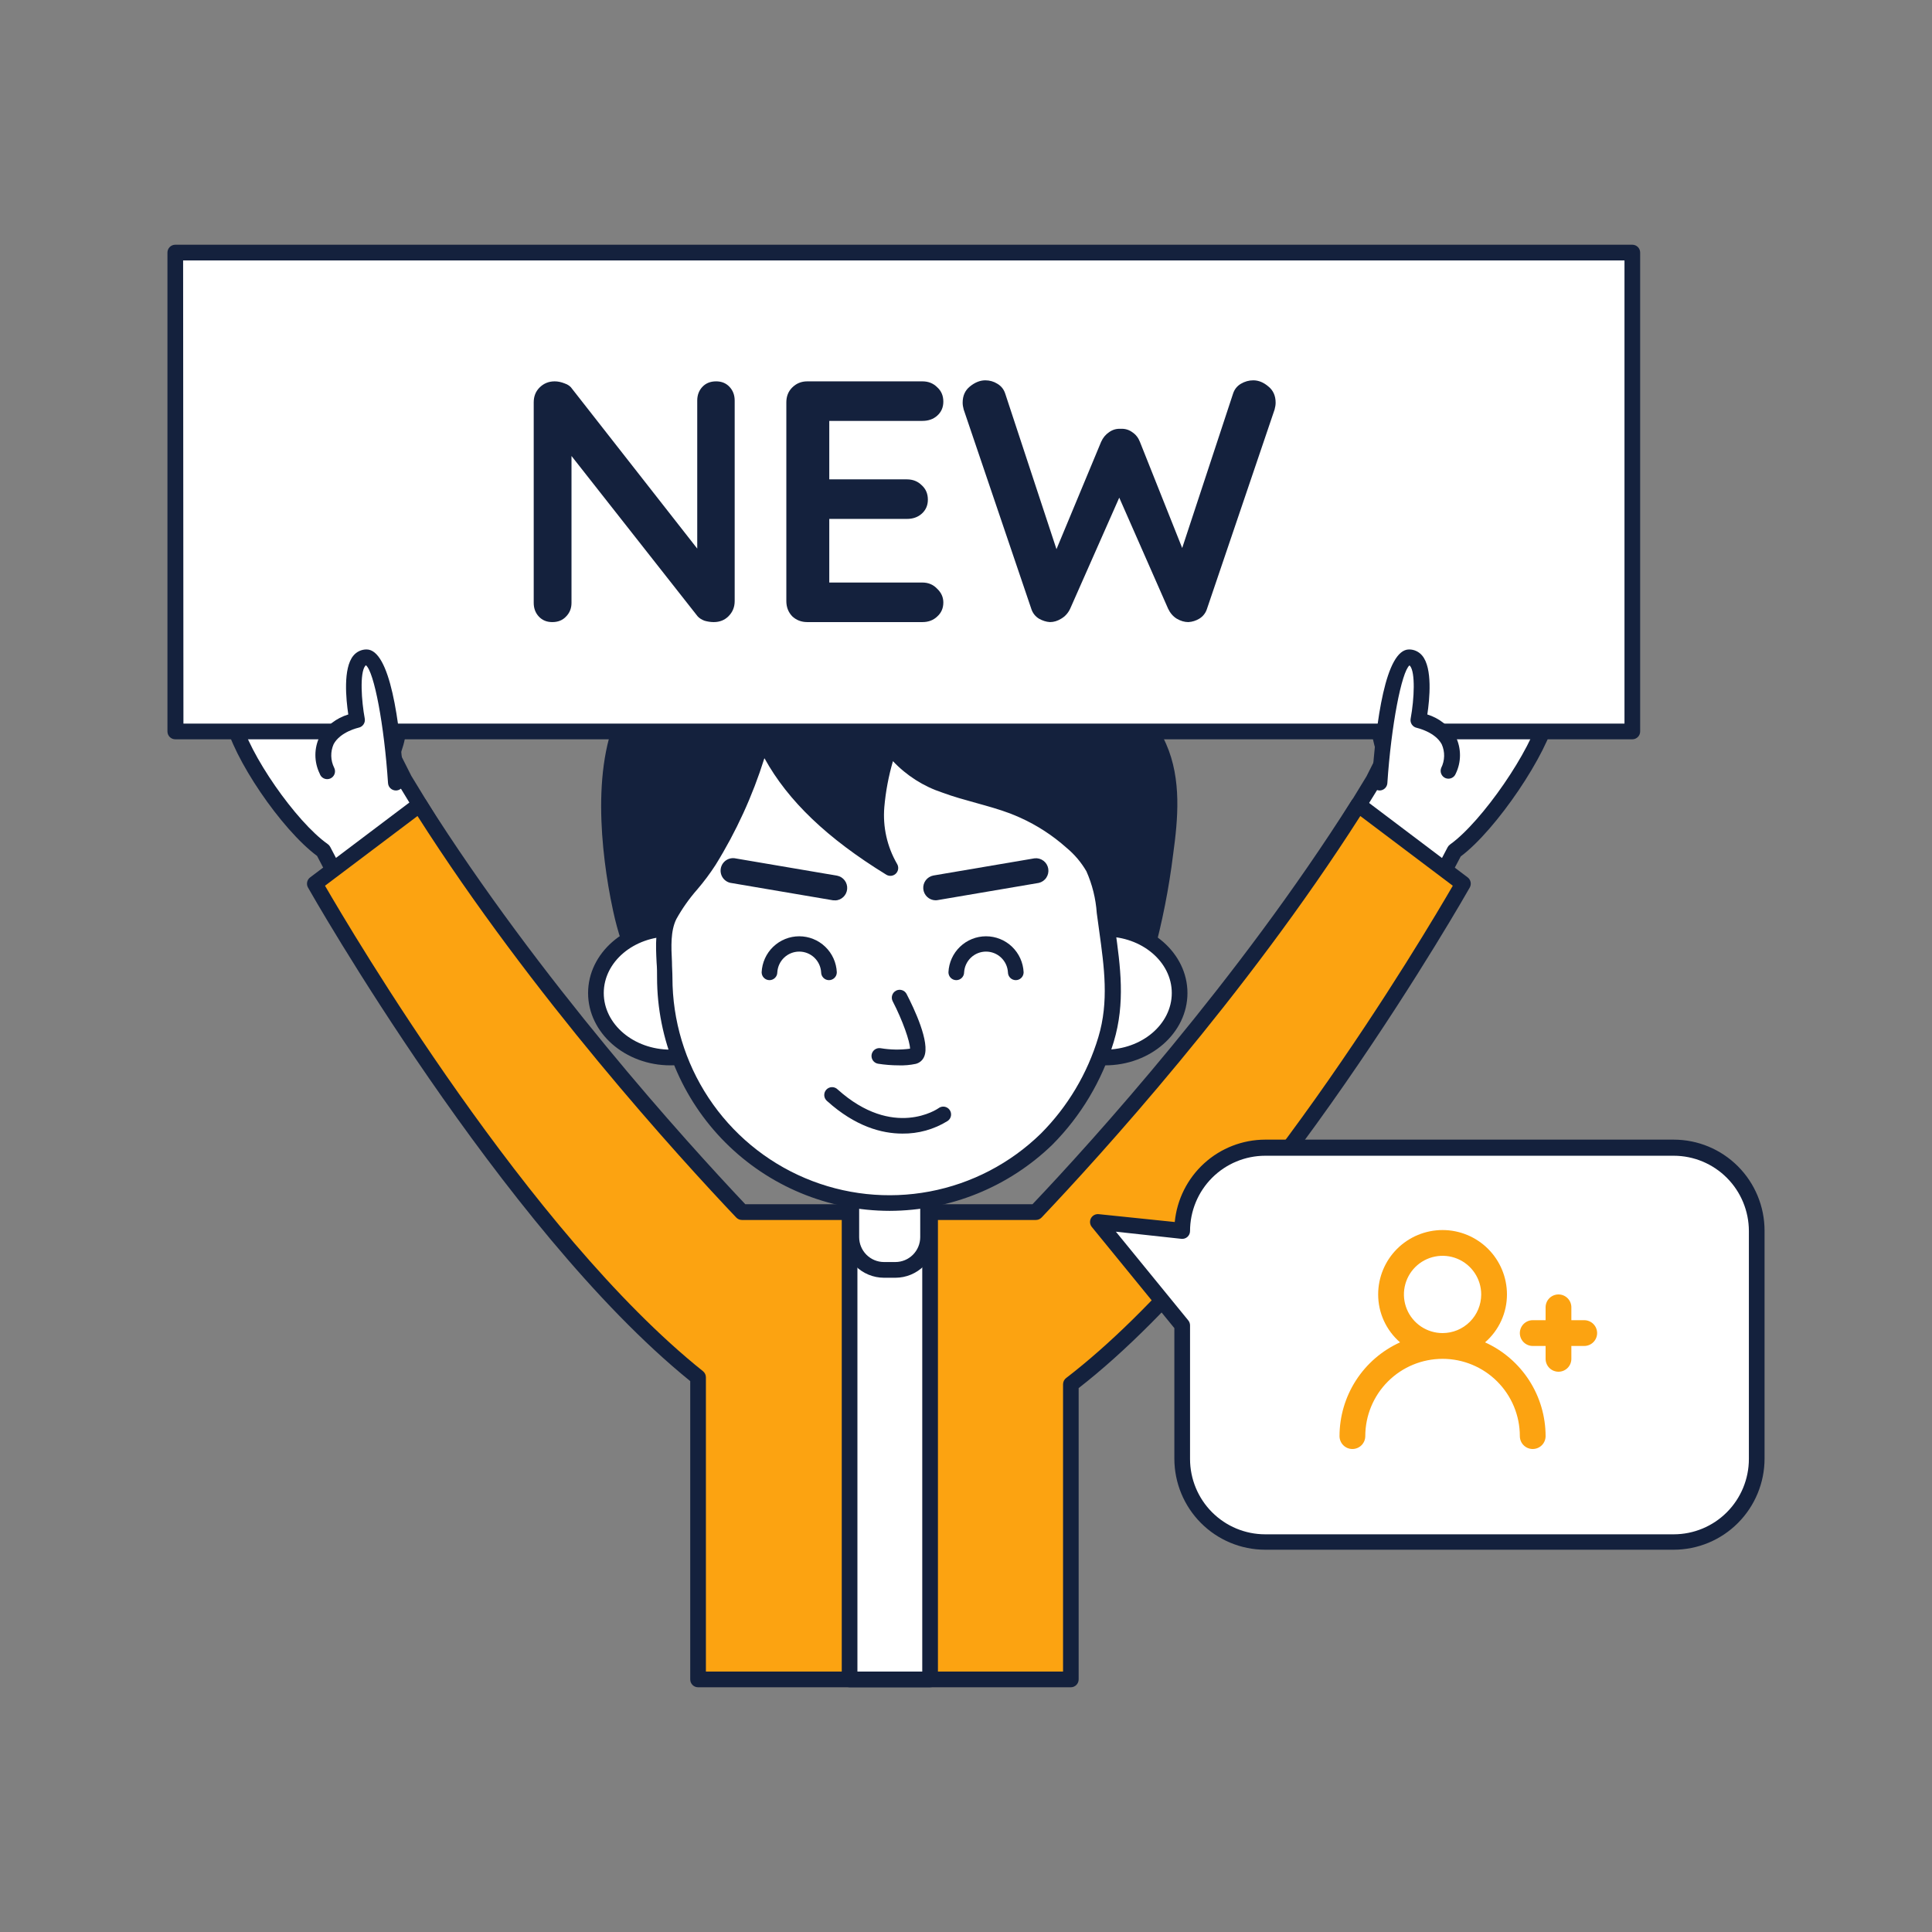 <svg width="160" height="160" viewBox="0 0 160 160" fill="none" xmlns="http://www.w3.org/2000/svg">
<rect x="0" y="0" width="160" height="160" fill="#808080" stroke="none"/>
<path d="M113.758 64.578L114.816 62.482C114.816 62.482 113.713 60.184 114.602 58.674C115.492 57.164 116.394 55.217 117.439 55.758C118.484 56.298 118.939 56.513 118.939 56.513C119.032 56.163 119.225 55.848 119.495 55.607C119.766 55.366 120.1 55.21 120.458 55.159C121.633 55.087 128.424 58.101 128.216 59.13C127.567 62.163 123.288 68.465 120.484 70.463L115.167 80.605L108.227 73.653L113.758 64.578Z" fill="white"/>
<path d="M115.148 81.256C114.977 81.254 114.813 81.184 114.693 81.061L107.747 74.141C107.643 74.038 107.577 73.903 107.56 73.758C107.542 73.613 107.574 73.466 107.65 73.341L113.168 64.292L114.077 62.489C113.784 61.747 113.168 59.82 114.025 58.368C114.142 58.173 114.265 57.965 114.382 57.756C115.219 56.285 116.264 54.456 117.719 55.211L118.608 55.66C118.791 55.339 119.05 55.067 119.363 54.871C119.675 54.674 120.032 54.559 120.4 54.534C121.698 54.469 127.34 56.962 128.502 58.31C128.631 58.435 128.728 58.59 128.785 58.761C128.843 58.932 128.859 59.114 128.833 59.293C128.184 62.417 123.899 68.745 120.971 70.925L115.706 80.905C115.659 80.996 115.591 81.075 115.507 81.135C115.424 81.195 115.327 81.235 115.226 81.25L115.148 81.256ZM109.026 73.555L114.986 79.518L119.887 70.164C119.935 70.073 120.004 69.995 120.088 69.936C122.737 68.048 126.84 62.072 127.528 59.136C126.879 58.212 121.536 55.803 120.504 55.803C119.822 55.849 119.582 56.656 119.575 56.689C119.55 56.78 119.506 56.865 119.444 56.938C119.383 57.01 119.307 57.068 119.221 57.108C119.135 57.147 119.041 57.168 118.947 57.167C118.852 57.167 118.759 57.146 118.673 57.105C118.673 57.105 118.212 56.891 117.147 56.337C116.797 56.155 115.946 57.639 115.537 58.375C115.414 58.59 115.291 58.804 115.167 59.026C114.583 60.015 115.167 61.669 115.407 62.222C115.451 62.311 115.474 62.409 115.474 62.508C115.474 62.608 115.451 62.706 115.407 62.795L114.349 64.897V64.936L109.026 73.555Z" fill="#14213D"/>
<path d="M33.492 64.578L32.434 62.482C32.434 62.482 33.537 60.184 32.648 58.674C31.758 57.164 30.856 55.217 29.811 55.758C28.766 56.298 28.311 56.513 28.311 56.513C28.218 56.163 28.024 55.848 27.755 55.607C27.484 55.366 27.15 55.21 26.792 55.159C25.617 55.087 19.041 58.466 19.255 59.501C19.904 62.528 23.962 68.465 26.766 70.463L32.083 80.605L39.023 73.653L33.492 64.578Z" fill="white"/>
<path d="M32.083 81.256H31.959C31.858 81.241 31.761 81.202 31.678 81.142C31.594 81.082 31.526 81.003 31.479 80.911L26.26 70.886C23.293 68.686 19.261 62.756 18.619 59.618C18.598 59.426 18.621 59.231 18.685 59.049C18.749 58.866 18.853 58.701 18.989 58.563C20.203 57.151 25.48 54.436 26.831 54.495C27.199 54.52 27.555 54.635 27.868 54.832C28.181 55.028 28.44 55.3 28.623 55.621L29.512 55.172C30.966 54.417 32.011 56.246 32.849 57.717C32.966 57.925 33.089 58.134 33.206 58.329C34.063 59.781 33.446 61.708 33.154 62.45L34.063 64.253L39.581 73.302C39.657 73.427 39.689 73.573 39.671 73.719C39.653 73.864 39.587 73.999 39.484 74.102L32.537 81.048C32.479 81.111 32.409 81.162 32.331 81.198C32.253 81.234 32.169 81.254 32.083 81.256V81.256ZM19.917 59.488C20.566 62.365 24.507 68.055 27.142 69.903C27.227 69.962 27.296 70.04 27.344 70.131L32.245 79.486L38.205 73.523L32.94 64.884V64.845L31.882 62.743C31.838 62.654 31.815 62.556 31.815 62.456C31.815 62.357 31.838 62.259 31.882 62.17C32.148 61.617 32.706 59.963 32.122 58.974C31.998 58.772 31.875 58.557 31.752 58.323C31.343 57.6 30.492 56.109 30.142 56.285C29.077 56.838 28.616 57.053 28.616 57.053C28.53 57.094 28.436 57.115 28.34 57.115C28.245 57.115 28.151 57.094 28.064 57.053C27.979 57.013 27.903 56.954 27.842 56.88C27.782 56.807 27.738 56.722 27.714 56.63C27.714 56.63 27.467 55.797 26.785 55.751C25.513 55.803 20.475 58.668 19.917 59.488V59.488Z" fill="#14213D"/>
<path d="M121.159 73.184C121.159 73.184 104.734 102.309 88.699 114.638V139.082H57.811V114.065C42.003 101.424 26.072 73.184 26.072 73.184L34.751 66.635C44.301 81.751 56.558 95.226 61.446 100.382H85.784C90.673 95.226 102.923 81.751 112.479 66.635L121.159 73.184Z" fill="#FCA311"/>
<path d="M88.687 139.733H57.811C57.639 139.733 57.474 139.665 57.352 139.543C57.23 139.42 57.162 139.255 57.162 139.082V114.378C41.516 101.71 25.663 73.783 25.507 73.503C25.43 73.366 25.405 73.205 25.437 73.05C25.469 72.896 25.556 72.758 25.682 72.663L34.362 66.115C34.434 66.061 34.516 66.023 34.603 66.003C34.69 65.983 34.78 65.981 34.868 65.997C34.956 66.014 35.039 66.049 35.113 66.099C35.187 66.15 35.249 66.215 35.297 66.29C44.704 81.172 56.772 94.49 61.725 99.731H85.505C90.452 94.523 102.508 81.191 111.934 66.29C111.982 66.215 112.044 66.15 112.118 66.099C112.192 66.049 112.275 66.014 112.363 65.997C112.452 65.982 112.543 65.984 112.631 66.004C112.719 66.025 112.802 66.062 112.876 66.115L121.549 72.663C121.674 72.759 121.759 72.897 121.79 73.052C121.821 73.206 121.796 73.366 121.718 73.503C121.555 73.79 105.222 102.576 89.329 114.957V139.082C89.329 139.254 89.262 139.418 89.141 139.54C89.021 139.662 88.858 139.731 88.687 139.733ZM58.46 138.431H88.037V114.638C88.038 114.539 88.061 114.441 88.104 114.352C88.148 114.262 88.212 114.185 88.291 114.124C102.91 102.888 118.063 77.24 120.315 73.353L112.655 67.579C103.099 82.552 91.043 95.786 86.259 100.831C86.198 100.895 86.124 100.946 86.042 100.981C85.961 101.016 85.873 101.033 85.785 101.033H61.446C61.358 101.033 61.27 101.016 61.189 100.981C61.107 100.946 61.033 100.895 60.972 100.831C56.181 95.779 44.093 82.519 34.576 67.579L26.916 73.353C29.13 77.175 43.827 102.055 58.22 113.558C58.295 113.619 58.356 113.696 58.397 113.784C58.439 113.872 58.46 113.968 58.46 114.065V138.431Z" fill="#14213D"/>
<path d="M77.027 100.382H70.36V139.082H77.027V100.382Z" fill="white"/>
<path d="M77.026 139.733H70.359C70.187 139.733 70.022 139.665 69.9 139.543C69.778 139.421 69.71 139.255 69.71 139.082V100.382C69.71 100.209 69.778 100.044 69.9 99.922C70.022 99.799 70.187 99.731 70.359 99.731H77.026C77.199 99.731 77.364 99.799 77.486 99.922C77.607 100.044 77.676 100.209 77.676 100.382V139.082C77.676 139.168 77.659 139.252 77.626 139.331C77.594 139.41 77.546 139.482 77.486 139.543C77.425 139.603 77.354 139.651 77.275 139.684C77.196 139.716 77.112 139.733 77.026 139.733V139.733ZM71.008 138.431H76.377V101.033H71.008V138.431Z" fill="#14213D"/>
<path d="M50.721 71.225C50.04 65.639 50.286 58.531 54.837 55.745C55.503 55.331 56.261 55.09 57.042 55.041C57.824 54.992 58.605 55.138 59.317 55.465C64.809 45.049 79.091 49.703 87.005 54.026C90.4 55.881 94.341 58.147 95.957 61.877C97.145 64.604 96.892 67.736 96.496 70.665C96.147 73.478 95.599 76.263 94.854 78.997C94.551 80.381 94.089 81.724 93.477 83.001C92.861 84.068 91.751 84.687 90.965 85.644C89.695 87.33 88.231 88.859 86.603 90.201C83.02 93.065 78.591 94.657 74.01 94.728C69.428 94.799 64.953 93.344 61.284 90.591C59.251 89.031 57.478 87.156 56.032 85.038C53.799 81.946 52.247 79.075 51.436 75.326C51.163 74.141 50.91 72.741 50.721 71.225Z" fill="#14213D"/>
<path d="M73.69 95.383C69.079 95.341 64.599 93.847 60.881 91.112C58.791 89.515 56.969 87.592 55.486 85.416C52.89 81.836 51.533 78.945 50.78 75.456C50.481 74.083 50.247 72.683 50.078 71.303C49.384 65.607 49.585 58.193 54.5 55.178C55.173 54.764 55.928 54.501 56.713 54.408C57.498 54.316 58.293 54.397 59.044 54.645C60.544 51.978 63.026 50.006 65.958 49.15C74.021 46.709 84.356 51.819 87.336 53.447C90.316 55.074 94.795 57.522 96.574 61.61C97.872 64.552 97.548 67.872 97.158 70.724C96.808 73.568 96.252 76.383 95.496 79.147C95.431 79.375 95.373 79.609 95.308 79.85C95.034 81.048 94.613 82.207 94.055 83.3C93.638 83.96 93.113 84.546 92.503 85.032C92.141 85.338 91.802 85.671 91.491 86.028C90.186 87.749 88.688 89.314 87.024 90.689C83.215 93.681 78.528 95.331 73.69 95.383ZM57.343 55.673C56.574 55.684 55.823 55.91 55.175 56.324C50.63 59.117 50.838 66.824 51.37 71.173C51.533 72.514 51.76 73.868 52.02 75.202C52.734 78.509 54.039 81.25 56.512 84.674C57.914 86.741 59.639 88.568 61.621 90.084C65.178 92.758 69.52 94.173 73.965 94.105C78.41 94.036 82.707 92.489 86.18 89.706C87.769 88.394 89.198 86.9 90.439 85.253C90.793 84.843 91.179 84.462 91.594 84.114C92.099 83.717 92.537 83.243 92.893 82.708C93.393 81.707 93.77 80.649 94.016 79.557L94.211 78.841C94.948 76.139 95.49 73.387 95.834 70.606C96.197 67.905 96.483 64.8 95.347 62.144C93.867 58.746 90.4 56.637 86.674 54.606C83.811 53.037 73.871 48.096 66.289 50.407C64.909 50.813 63.628 51.499 62.525 52.423C61.421 53.347 60.519 54.489 59.875 55.777C59.797 55.926 59.665 56.038 59.507 56.092C59.349 56.145 59.176 56.135 59.024 56.064C58.497 55.818 57.924 55.687 57.343 55.68V55.673Z" fill="#14213D"/>
<path d="M70.509 98.793H76.864V102.458C76.864 103.177 76.58 103.865 76.073 104.373C75.567 104.881 74.88 105.167 74.164 105.167H73.203C72.487 105.167 71.8 104.881 71.293 104.373C70.787 103.865 70.502 103.177 70.502 102.458V98.793H70.509Z" fill="white"/>
<path d="M74.157 105.818H73.203C72.315 105.816 71.464 105.461 70.836 104.832C70.209 104.202 69.855 103.349 69.853 102.459V98.794C69.853 98.621 69.922 98.455 70.043 98.333C70.165 98.211 70.33 98.143 70.502 98.143H76.858C77.03 98.143 77.195 98.211 77.317 98.333C77.439 98.455 77.507 98.621 77.507 98.794V102.459C77.506 103.349 77.152 104.202 76.524 104.832C75.896 105.461 75.045 105.816 74.157 105.818V105.818ZM71.152 99.445V102.459C71.153 103.004 71.37 103.526 71.754 103.911C72.139 104.297 72.66 104.514 73.203 104.516H74.157C74.701 104.514 75.222 104.297 75.606 103.911C75.99 103.526 76.207 103.004 76.209 102.459V99.445H71.152Z" fill="#14213D"/>
<path d="M55.526 87.571C58.935 87.571 61.7 85.184 61.7 82.239C61.7 79.295 58.935 76.908 55.526 76.908C52.116 76.908 49.352 79.295 49.352 82.239C49.352 85.184 52.116 87.571 55.526 87.571Z" fill="white"/>
<path d="M55.526 88.228C51.767 88.228 48.703 85.54 48.703 82.239C48.703 78.939 51.767 76.257 55.526 76.257C59.284 76.257 62.349 78.939 62.349 82.239C62.349 85.54 59.291 88.228 55.526 88.228ZM55.526 77.559C52.481 77.559 50.001 79.655 50.001 82.239C50.001 84.824 52.481 86.926 55.526 86.926C58.57 86.926 61.05 84.824 61.05 82.239C61.05 79.655 58.577 77.559 55.526 77.559Z" fill="#14213D"/>
<path d="M91.517 87.571C94.927 87.571 97.691 85.184 97.691 82.239C97.691 79.295 94.927 76.908 91.517 76.908C88.107 76.908 85.343 79.295 85.343 82.239C85.343 85.184 88.107 87.571 91.517 87.571Z" fill="white"/>
<path d="M91.517 88.228C87.758 88.228 84.694 85.54 84.694 82.239C84.694 78.939 87.758 76.257 91.517 76.257C95.276 76.257 98.34 78.939 98.34 82.239C98.34 85.54 95.282 88.228 91.517 88.228ZM91.517 77.559C88.472 77.559 85.993 79.655 85.993 82.239C85.993 84.824 88.472 86.926 91.517 86.926C94.562 86.926 97.042 84.824 97.042 82.239C97.042 79.655 94.568 77.559 91.517 77.559Z" fill="#14213D"/>
<path d="M84.772 67.091C84.492 66.961 84.207 66.844 83.915 66.733C82.077 66.03 80.13 65.685 78.286 65.001C76.442 64.318 74.644 63.218 73.742 61.48C73.19 63.189 72.818 64.952 72.632 66.74C72.446 68.553 72.844 70.377 73.768 71.947C69.451 69.265 65.25 65.815 63.192 61.057C62.223 64.675 60.732 68.131 58.765 71.316C57.823 72.846 56.265 74.278 55.48 75.873C54.694 77.468 55.09 79.303 55.09 81.009C55.107 84.67 56.198 88.245 58.225 91.29C60.253 94.334 63.128 96.714 66.494 98.132C69.86 99.551 73.567 99.946 77.155 99.269C80.743 98.591 84.053 96.871 86.674 94.321C88.967 92.017 90.659 89.183 91.601 86.067C92.672 82.493 91.958 79.121 91.491 75.508C91.404 74.236 91.09 72.99 90.562 71.83C90.094 71.01 89.485 70.278 88.764 69.669C87.573 68.61 86.226 67.74 84.772 67.091V67.091Z" fill="white"/>
<path d="M73.683 100.278C68.575 100.273 63.677 98.235 60.065 94.613C56.452 90.991 54.421 86.079 54.415 80.957C54.415 80.553 54.415 80.143 54.377 79.72C54.305 78.294 54.234 76.81 54.876 75.534C55.405 74.569 56.039 73.665 56.766 72.839C57.278 72.236 57.753 71.601 58.187 70.938C60.123 67.809 61.591 64.411 62.543 60.855C62.579 60.725 62.653 60.609 62.757 60.524C62.86 60.438 62.988 60.387 63.121 60.377C63.255 60.367 63.389 60.399 63.504 60.468C63.619 60.537 63.71 60.641 63.764 60.764C65.257 64.214 67.984 67.273 72.281 70.183C71.983 69.048 71.875 67.871 71.963 66.701C72.148 64.867 72.526 63.057 73.093 61.304C73.128 61.18 73.2 61.069 73.299 60.986C73.397 60.903 73.518 60.851 73.646 60.837C73.775 60.823 73.904 60.847 74.018 60.907C74.132 60.968 74.226 61.06 74.287 61.174C75.021 62.534 76.443 63.621 78.513 64.39C79.383 64.709 80.312 64.969 81.201 65.21C82.091 65.451 83.149 65.757 84.142 66.121C84.447 66.238 84.746 66.362 85.038 66.499C86.555 67.18 87.958 68.091 89.199 69.2C89.984 69.855 90.644 70.647 91.147 71.537C91.713 72.768 92.051 74.091 92.147 75.443C92.212 75.931 92.276 76.419 92.348 76.901C92.789 80.065 93.205 83.046 92.237 86.275C91.264 89.493 89.516 92.422 87.148 94.803C83.532 98.301 78.708 100.263 73.683 100.278V100.278ZM63.296 62.814C62.325 65.908 60.971 68.867 59.265 71.622C58.803 72.337 58.293 73.02 57.739 73.666C57.078 74.418 56.499 75.238 56.012 76.114C55.526 77.09 55.584 78.398 55.649 79.661C55.649 80.097 55.688 80.534 55.688 80.963C55.689 84.507 56.731 87.972 58.685 90.925C60.639 93.878 63.417 96.188 66.673 97.566C69.929 98.944 73.518 99.329 76.991 98.674C80.464 98.018 83.667 96.35 86.2 93.879C88.418 91.653 90.053 88.911 90.959 85.898C91.848 82.949 91.445 80.097 91.03 77.084C90.959 76.595 90.894 76.107 90.829 75.612C90.747 74.419 90.457 73.249 89.972 72.156C89.54 71.412 88.979 70.75 88.316 70.203C87.173 69.183 85.882 68.345 84.486 67.716C84.213 67.592 83.941 67.482 83.662 67.371C82.753 67.026 81.779 66.759 80.844 66.499C79.909 66.238 78.968 65.984 78.04 65.639C76.482 65.126 75.076 64.231 73.95 63.035C73.588 64.276 73.348 65.549 73.236 66.837C73.098 68.475 73.465 70.116 74.287 71.537C74.365 71.661 74.398 71.808 74.383 71.953C74.367 72.098 74.303 72.234 74.201 72.339C74.1 72.443 73.965 72.51 73.821 72.529C73.676 72.548 73.529 72.517 73.404 72.442C68.509 69.435 65.263 66.329 63.322 62.814H63.296Z" fill="#14213D"/>
<path d="M74.41 88.228C73.841 88.226 73.272 88.18 72.71 88.092C72.626 88.077 72.545 88.045 72.473 87.999C72.401 87.953 72.339 87.894 72.29 87.823C72.242 87.753 72.207 87.674 72.189 87.591C72.17 87.507 72.169 87.421 72.184 87.337C72.198 87.252 72.23 87.172 72.276 87.1C72.322 87.028 72.381 86.965 72.451 86.916C72.521 86.867 72.6 86.833 72.683 86.814C72.767 86.796 72.853 86.794 72.937 86.809C73.74 86.943 74.558 86.956 75.365 86.848C75.365 86.275 74.761 84.524 73.924 82.91C73.848 82.758 73.835 82.582 73.888 82.42C73.94 82.258 74.053 82.124 74.203 82.044C74.353 81.965 74.528 81.948 74.691 81.997C74.853 82.046 74.99 82.156 75.073 82.305C75.683 83.483 77.053 86.341 76.533 87.512C76.471 87.658 76.376 87.788 76.256 87.891C76.135 87.993 75.992 88.067 75.839 88.105C75.369 88.204 74.89 88.246 74.41 88.228V88.228Z" fill="#14213D"/>
<path d="M68.652 81.172C68.48 81.172 68.315 81.103 68.193 80.981C68.071 80.859 68.003 80.693 68.003 80.521C67.975 80.057 67.772 79.621 67.435 79.303C67.098 78.984 66.652 78.807 66.189 78.807C65.725 78.807 65.279 78.984 64.942 79.303C64.605 79.621 64.402 80.057 64.374 80.521C64.374 80.693 64.306 80.859 64.184 80.981C64.062 81.103 63.897 81.172 63.725 81.172C63.553 81.172 63.388 81.103 63.266 80.981C63.144 80.859 63.076 80.693 63.076 80.521C63.112 79.718 63.456 78.959 64.036 78.404C64.616 77.849 65.387 77.539 66.189 77.539C66.99 77.539 67.761 77.849 68.341 78.404C68.921 78.959 69.265 79.718 69.301 80.521C69.301 80.693 69.233 80.859 69.111 80.981C68.99 81.103 68.824 81.172 68.652 81.172Z" fill="#14213D"/>
<path d="M84.123 81.172C83.95 81.172 83.785 81.103 83.663 80.981C83.542 80.859 83.473 80.693 83.473 80.521C83.446 80.057 83.242 79.621 82.905 79.303C82.568 78.984 82.122 78.807 81.659 78.807C81.195 78.807 80.75 78.984 80.412 79.303C80.075 79.621 79.872 80.057 79.844 80.521C79.844 80.693 79.776 80.859 79.654 80.981C79.532 81.103 79.367 81.172 79.195 81.172C79.023 81.172 78.858 81.103 78.736 80.981C78.614 80.859 78.546 80.693 78.546 80.521C78.582 79.718 78.926 78.959 79.506 78.404C80.086 77.849 80.857 77.539 81.659 77.539C82.461 77.539 83.232 77.849 83.811 78.404C84.391 78.959 84.735 79.718 84.772 80.521C84.772 80.693 84.703 80.859 84.582 80.981C84.46 81.103 84.295 81.172 84.123 81.172Z" fill="#14213D"/>
<path d="M69.153 74.558C69.096 74.564 69.04 74.564 68.984 74.558L60.596 73.132C60.456 73.117 60.321 73.073 60.199 73.003C60.077 72.933 59.97 72.84 59.885 72.727C59.8 72.615 59.739 72.486 59.706 72.349C59.672 72.212 59.667 72.069 59.691 71.93C59.714 71.791 59.766 71.659 59.842 71.54C59.919 71.422 60.019 71.32 60.136 71.242C60.253 71.164 60.384 71.11 60.523 71.085C60.661 71.06 60.803 71.063 60.94 71.094L69.328 72.52C69.578 72.569 69.8 72.709 69.954 72.913C70.107 73.117 70.18 73.37 70.158 73.624C70.136 73.879 70.022 74.116 69.836 74.291C69.65 74.465 69.407 74.565 69.153 74.571V74.558Z" fill="#14213D"/>
<path d="M77.462 74.558C77.208 74.551 76.965 74.45 76.781 74.275C76.596 74.1 76.483 73.862 76.462 73.608C76.441 73.354 76.514 73.102 76.668 72.898C76.821 72.695 77.044 72.556 77.293 72.507L85.681 71.082C85.942 71.053 86.205 71.125 86.415 71.285C86.626 71.444 86.767 71.677 86.811 71.938C86.855 72.198 86.798 72.465 86.652 72.685C86.506 72.905 86.281 73.06 86.025 73.119L77.637 74.545C77.579 74.556 77.521 74.56 77.462 74.558V74.558Z" fill="#14213D"/>
<path d="M74.729 93.879C73.015 93.879 70.833 93.286 68.503 91.19C68.434 91.135 68.377 91.066 68.336 90.988C68.294 90.91 68.269 90.824 68.262 90.736C68.255 90.648 68.266 90.56 68.293 90.476C68.321 90.392 68.366 90.315 68.425 90.249C68.483 90.183 68.555 90.13 68.635 90.093C68.715 90.055 68.801 90.034 68.889 90.032C68.977 90.029 69.065 90.044 69.147 90.077C69.229 90.109 69.304 90.158 69.366 90.22C73.995 94.373 77.682 91.809 77.715 91.783C77.784 91.728 77.863 91.689 77.947 91.666C78.031 91.643 78.12 91.637 78.206 91.65C78.293 91.662 78.376 91.691 78.451 91.737C78.526 91.782 78.591 91.842 78.642 91.913C78.694 91.984 78.73 92.065 78.749 92.151C78.769 92.236 78.77 92.325 78.755 92.411C78.739 92.497 78.706 92.58 78.658 92.653C78.61 92.726 78.547 92.789 78.474 92.837C77.35 93.534 76.05 93.895 74.729 93.879Z" fill="#14213D"/>
<path d="M135.156 20.918H14.517V60.575H135.156V20.918Z" fill="white"/>
<path d="M135.182 61.226H14.516C14.344 61.226 14.179 61.157 14.057 61.035C13.935 60.913 13.867 60.748 13.867 60.575V20.918C13.867 20.745 13.935 20.579 14.057 20.457C14.179 20.335 14.344 20.267 14.516 20.267H135.182C135.354 20.267 135.519 20.335 135.641 20.457C135.763 20.579 135.831 20.745 135.831 20.918V60.575C135.831 60.748 135.763 60.913 135.641 61.035C135.519 61.157 135.354 61.226 135.182 61.226ZM15.191 59.924H134.533V21.569H15.165L15.191 59.924Z" fill="#14213D"/>
<path d="M59.307 31.582C59.762 31.582 60.132 31.734 60.416 32.038C60.701 32.342 60.843 32.721 60.843 33.177V49.781C60.843 50.275 60.672 50.693 60.331 51.035C60.008 51.357 59.601 51.519 59.108 51.519C58.861 51.519 58.605 51.481 58.339 51.405C58.093 51.31 57.903 51.187 57.77 51.035L46.589 36.822L47.329 36.367V49.924C47.329 50.38 47.177 50.759 46.874 51.063C46.589 51.367 46.21 51.519 45.736 51.519C45.281 51.519 44.911 51.367 44.626 51.063C44.342 50.759 44.2 50.38 44.2 49.924V33.319C44.2 32.826 44.361 32.417 44.683 32.095C45.025 31.753 45.442 31.582 45.935 31.582C46.2 31.582 46.475 31.639 46.76 31.753C47.044 31.848 47.253 32 47.386 32.209L58.226 46.05L57.742 46.392V33.177C57.742 32.721 57.884 32.342 58.169 32.038C58.453 31.734 58.833 31.582 59.307 31.582Z" fill="#14213D"/>
<path d="M66.856 31.582H76.387C76.88 31.582 77.288 31.743 77.61 32.066C77.952 32.37 78.123 32.769 78.123 33.262C78.123 33.737 77.952 34.126 77.61 34.43C77.288 34.715 76.88 34.857 76.387 34.857H68.421L68.677 34.373V39.927L68.449 39.699H75.107C75.6 39.699 76.008 39.861 76.33 40.183C76.671 40.487 76.842 40.886 76.842 41.38C76.842 41.854 76.671 42.243 76.33 42.547C76.008 42.832 75.6 42.974 75.107 42.974H68.535L68.677 42.747V48.5L68.449 48.243H76.387C76.88 48.243 77.288 48.414 77.61 48.756C77.952 49.079 78.123 49.459 78.123 49.895C78.123 50.37 77.952 50.759 77.61 51.063C77.288 51.367 76.88 51.519 76.387 51.519H66.856C66.363 51.519 65.946 51.357 65.604 51.035C65.282 50.693 65.121 50.275 65.121 49.781V33.319C65.121 32.826 65.282 32.417 65.604 32.095C65.946 31.753 66.363 31.582 66.856 31.582Z" fill="#14213D"/>
<path d="M103.792 31.497C104.229 31.497 104.646 31.668 105.044 32.009C105.443 32.332 105.642 32.778 105.642 33.348C105.642 33.519 105.613 33.709 105.556 33.917L99.952 50.437C99.838 50.778 99.629 51.044 99.326 51.234C99.041 51.405 98.738 51.5 98.415 51.519C98.093 51.519 97.77 51.424 97.448 51.234C97.144 51.044 96.907 50.769 96.737 50.408L92.526 40.838L92.782 41.009L88.628 50.408C88.458 50.769 88.211 51.044 87.889 51.234C87.585 51.424 87.272 51.519 86.95 51.519C86.646 51.5 86.343 51.405 86.039 51.234C85.736 51.044 85.527 50.778 85.413 50.437L79.809 33.917C79.752 33.709 79.723 33.519 79.723 33.348C79.723 32.778 79.922 32.332 80.321 32.009C80.738 31.668 81.165 31.497 81.601 31.497C81.961 31.497 82.293 31.591 82.597 31.781C82.919 31.971 83.137 32.247 83.251 32.607L87.775 46.335L87.149 46.307L91.189 36.595C91.341 36.253 91.559 35.987 91.843 35.797C92.128 35.588 92.45 35.493 92.811 35.512C93.171 35.493 93.493 35.588 93.778 35.797C94.062 35.987 94.271 36.253 94.404 36.595L98.102 45.88L97.647 46.164L102.114 32.607C102.228 32.247 102.446 31.971 102.768 31.781C103.091 31.591 103.432 31.497 103.792 31.497Z" fill="#14213D"/>
<path d="M114.265 64.813C114.265 64.813 114.946 54.436 116.693 54.436C118.439 54.436 117.472 59.644 117.472 59.644C117.472 59.644 121.367 60.432 119.971 63.856" fill="white"/>
<path d="M114.265 65.464H114.219C114.048 65.452 113.889 65.373 113.775 65.243C113.662 65.114 113.605 64.945 113.616 64.774C113.947 59.761 114.745 53.785 116.693 53.785C116.903 53.784 117.11 53.83 117.3 53.92C117.49 54.011 117.658 54.142 117.79 54.306C118.647 55.347 118.394 57.919 118.205 59.169C119.185 59.474 120.02 60.127 120.555 61.005C120.789 61.483 120.91 62.008 120.91 62.541C120.91 63.073 120.789 63.599 120.555 64.077C120.524 64.157 120.477 64.229 120.418 64.291C120.358 64.352 120.287 64.401 120.209 64.435C120.13 64.469 120.046 64.487 119.961 64.488C119.875 64.489 119.791 64.473 119.711 64.442C119.552 64.377 119.426 64.251 119.359 64.092C119.292 63.934 119.29 63.755 119.354 63.595C119.505 63.293 119.588 62.962 119.596 62.624C119.604 62.286 119.537 61.951 119.4 61.642C118.848 60.607 117.342 60.282 117.329 60.275C117.163 60.241 117.017 60.142 116.922 60.001C116.828 59.86 116.792 59.688 116.823 59.52C117.134 57.828 117.212 55.679 116.777 55.152L116.725 55.107C116.076 55.647 115.213 60.061 114.894 64.871C114.88 65.03 114.808 65.178 114.692 65.288C114.576 65.397 114.424 65.46 114.265 65.464V65.464Z" fill="#14213D"/>
<path d="M32.784 64.813C32.784 64.813 32.135 54.436 30.356 54.436C28.577 54.436 29.577 59.644 29.577 59.644C29.577 59.644 25.682 60.432 27.078 63.856" fill="white"/>
<path d="M32.784 65.464C32.62 65.464 32.461 65.402 32.341 65.289C32.22 65.177 32.147 65.023 32.135 64.858C31.817 60.047 30.986 55.634 30.304 55.094L30.252 55.139C29.772 55.719 29.941 58.088 30.207 59.507C30.238 59.675 30.202 59.847 30.107 59.988C30.013 60.129 29.867 60.228 29.701 60.262C29.701 60.262 28.181 60.594 27.63 61.629C27.493 61.938 27.426 62.273 27.434 62.611C27.442 62.949 27.524 63.28 27.675 63.582C27.716 63.663 27.739 63.751 27.744 63.841C27.748 63.931 27.735 64.021 27.703 64.106C27.671 64.19 27.622 64.267 27.559 64.331C27.496 64.396 27.42 64.446 27.337 64.48C27.253 64.513 27.163 64.529 27.073 64.526C26.984 64.523 26.895 64.501 26.814 64.462C26.733 64.423 26.661 64.367 26.602 64.299C26.544 64.23 26.5 64.15 26.474 64.064C26.241 63.586 26.119 63.06 26.119 62.528C26.119 61.995 26.241 61.47 26.474 60.992C27.016 60.115 27.859 59.467 28.844 59.169C28.655 57.919 28.402 55.347 29.259 54.306C29.391 54.142 29.559 54.011 29.749 53.92C29.939 53.83 30.146 53.784 30.356 53.785V53.785C32.304 53.785 33.109 59.761 33.434 64.774C33.444 64.945 33.387 65.114 33.273 65.243C33.16 65.373 33.001 65.452 32.83 65.464H32.784Z" fill="#14213D"/>
<path d="M145.484 101.899V120.777C145.484 122.603 144.761 124.355 143.473 125.647C142.185 126.939 140.438 127.664 138.616 127.664H104.773C102.952 127.664 101.205 126.939 99.917 125.647C98.629 124.355 97.905 122.603 97.905 120.777V109.71L90.92 101.15L97.905 101.847C97.905 100.942 98.083 100.046 98.428 99.211C98.773 98.375 99.279 97.616 99.917 96.977C100.555 96.337 101.312 95.83 102.145 95.484C102.978 95.137 103.872 94.959 104.773 94.959H138.616C139.522 94.959 140.42 95.139 141.256 95.488C142.093 95.838 142.853 96.35 143.491 96.995C144.13 97.64 144.635 98.405 144.977 99.247C145.319 100.089 145.491 100.99 145.484 101.899V101.899Z" fill="white"/>
<path d="M138.616 128.341H104.773C102.78 128.339 100.869 127.545 99.459 126.131C98.05 124.718 97.257 122.802 97.255 120.803V109.99L90.419 101.612C90.338 101.513 90.288 101.391 90.275 101.263C90.263 101.135 90.288 101.006 90.348 100.892C90.409 100.779 90.502 100.686 90.615 100.625C90.728 100.564 90.856 100.539 90.984 100.551L97.288 101.202C97.47 99.337 98.337 97.606 99.72 96.345C101.103 95.084 102.904 94.384 104.773 94.38H138.616C140.609 94.382 142.52 95.176 143.93 96.59C145.339 98.003 146.132 99.919 146.133 101.918V120.796C146.132 122.796 145.339 124.713 143.93 126.127C142.521 127.542 140.61 128.338 138.616 128.341V128.341ZM92.412 102.003L98.405 109.346C98.501 109.463 98.554 109.61 98.554 109.762V120.829C98.556 122.482 99.211 124.068 100.377 125.237C101.543 126.406 103.124 127.064 104.773 127.065H138.616C140.265 127.064 141.846 126.406 143.012 125.237C144.178 124.068 144.833 122.482 144.835 120.829V101.951C144.833 100.297 144.178 98.712 143.012 97.543C141.846 96.374 140.265 95.716 138.616 95.714H104.773C103.124 95.716 101.543 96.374 100.377 97.543C99.211 98.712 98.556 100.297 98.554 101.951C98.554 102.042 98.534 102.131 98.498 102.214C98.461 102.297 98.407 102.372 98.34 102.432C98.272 102.493 98.193 102.539 98.107 102.567C98.021 102.595 97.93 102.604 97.84 102.595L92.412 102.003Z" fill="#14213D"/>
<path d="M131.2 109.333H130.133V108.267C130.133 107.984 130.021 107.712 129.821 107.512C129.621 107.312 129.35 107.2 129.067 107.2C128.784 107.2 128.512 107.312 128.312 107.512C128.112 107.712 128 107.984 128 108.267V109.333H126.933C126.65 109.333 126.379 109.446 126.179 109.646C125.979 109.846 125.867 110.117 125.867 110.4C125.867 110.683 125.979 110.954 126.179 111.154C126.379 111.354 126.65 111.467 126.933 111.467H128V112.533C128 112.816 128.112 113.088 128.312 113.288C128.512 113.488 128.784 113.6 129.067 113.6C129.35 113.6 129.621 113.488 129.821 113.288C130.021 113.088 130.133 112.816 130.133 112.533V111.467H131.2C131.483 111.467 131.754 111.354 131.954 111.154C132.154 110.954 132.267 110.683 132.267 110.4C132.267 110.117 132.154 109.846 131.954 109.646C131.754 109.446 131.483 109.333 131.2 109.333ZM122.987 111.168C123.556 110.675 124.012 110.066 124.325 109.381C124.638 108.697 124.8 107.953 124.8 107.2C124.8 105.786 124.238 104.429 123.238 103.429C122.238 102.429 120.881 101.867 119.467 101.867C118.052 101.867 116.696 102.429 115.695 103.429C114.695 104.429 114.133 105.786 114.133 107.2C114.133 107.953 114.295 108.697 114.608 109.381C114.921 110.066 115.378 110.675 115.947 111.168C114.453 111.844 113.187 112.936 112.298 114.313C111.409 115.69 110.935 117.294 110.933 118.933C110.933 119.216 111.046 119.488 111.246 119.688C111.446 119.888 111.717 120 112 120C112.283 120 112.554 119.888 112.754 119.688C112.954 119.488 113.067 119.216 113.067 118.933C113.067 117.236 113.741 115.608 114.941 114.408C116.141 113.208 117.769 112.533 119.467 112.533C121.164 112.533 122.792 113.208 123.992 114.408C125.192 115.608 125.867 117.236 125.867 118.933C125.867 119.216 125.979 119.488 126.179 119.688C126.379 119.888 126.65 120 126.933 120C127.216 120 127.488 119.888 127.688 119.688C127.888 119.488 128 119.216 128 118.933C127.998 117.294 127.525 115.69 126.636 114.313C125.747 112.936 124.48 111.844 122.987 111.168ZM119.467 110.4C118.834 110.4 118.215 110.212 117.689 109.861C117.163 109.509 116.752 109.009 116.51 108.425C116.268 107.84 116.205 107.196 116.328 106.576C116.452 105.955 116.756 105.385 117.204 104.937C117.651 104.49 118.222 104.185 118.842 104.062C119.463 103.938 120.107 104.001 120.691 104.244C121.276 104.486 121.776 104.896 122.127 105.422C122.479 105.948 122.667 106.567 122.667 107.2C122.667 108.049 122.33 108.863 121.729 109.463C121.129 110.063 120.315 110.4 119.467 110.4Z" fill="#FCA311"/>
<path d="M134.117 102.322C133.964 102.323 133.815 102.27 133.697 102.172C133.579 102.074 133.5 101.938 133.472 101.786C133.445 101.635 133.472 101.479 133.549 101.346C133.625 101.213 133.746 101.111 133.89 101.059L137.473 99.698C137.554 99.663 137.642 99.644 137.73 99.643C137.818 99.642 137.906 99.66 137.987 99.694C138.069 99.728 138.142 99.779 138.204 99.843C138.265 99.907 138.312 99.983 138.343 100.066C138.374 100.149 138.388 100.237 138.384 100.326C138.38 100.414 138.357 100.501 138.318 100.581C138.279 100.66 138.225 100.731 138.158 100.789C138.09 100.846 138.012 100.889 137.928 100.916L134.351 102.276C134.277 102.307 134.197 102.323 134.117 102.322V102.322Z" fill="white"/>
<path d="M135.558 108.571C135.386 108.581 135.217 108.521 135.089 108.406C134.96 108.291 134.883 108.129 134.873 107.956C134.864 107.783 134.923 107.614 135.038 107.485C135.153 107.357 135.314 107.279 135.487 107.269L140.304 106.683C140.474 106.663 140.645 106.711 140.781 106.818C140.916 106.924 141.003 107.079 141.024 107.25C141.044 107.421 140.996 107.593 140.891 107.728C140.785 107.863 140.63 107.951 140.459 107.972L135.642 108.558L135.558 108.571Z" fill="white"/>
<path d="M139.227 116.266C139.136 116.264 139.045 116.247 138.96 116.214L135.916 114.86C135.838 114.825 135.767 114.775 135.708 114.713C135.65 114.651 135.603 114.578 135.573 114.499C135.542 114.419 135.527 114.334 135.529 114.248C135.531 114.163 135.55 114.079 135.585 114C135.619 113.922 135.669 113.851 135.73 113.792C135.792 113.733 135.865 113.687 135.945 113.656C136.024 113.625 136.109 113.611 136.194 113.613C136.28 113.615 136.364 113.634 136.442 113.668L139.486 115.022C139.62 115.084 139.73 115.189 139.796 115.321C139.863 115.453 139.883 115.603 139.853 115.748C139.822 115.893 139.744 116.023 139.63 116.117C139.516 116.211 139.374 116.264 139.227 116.266Z" fill="white"/>
</svg>
